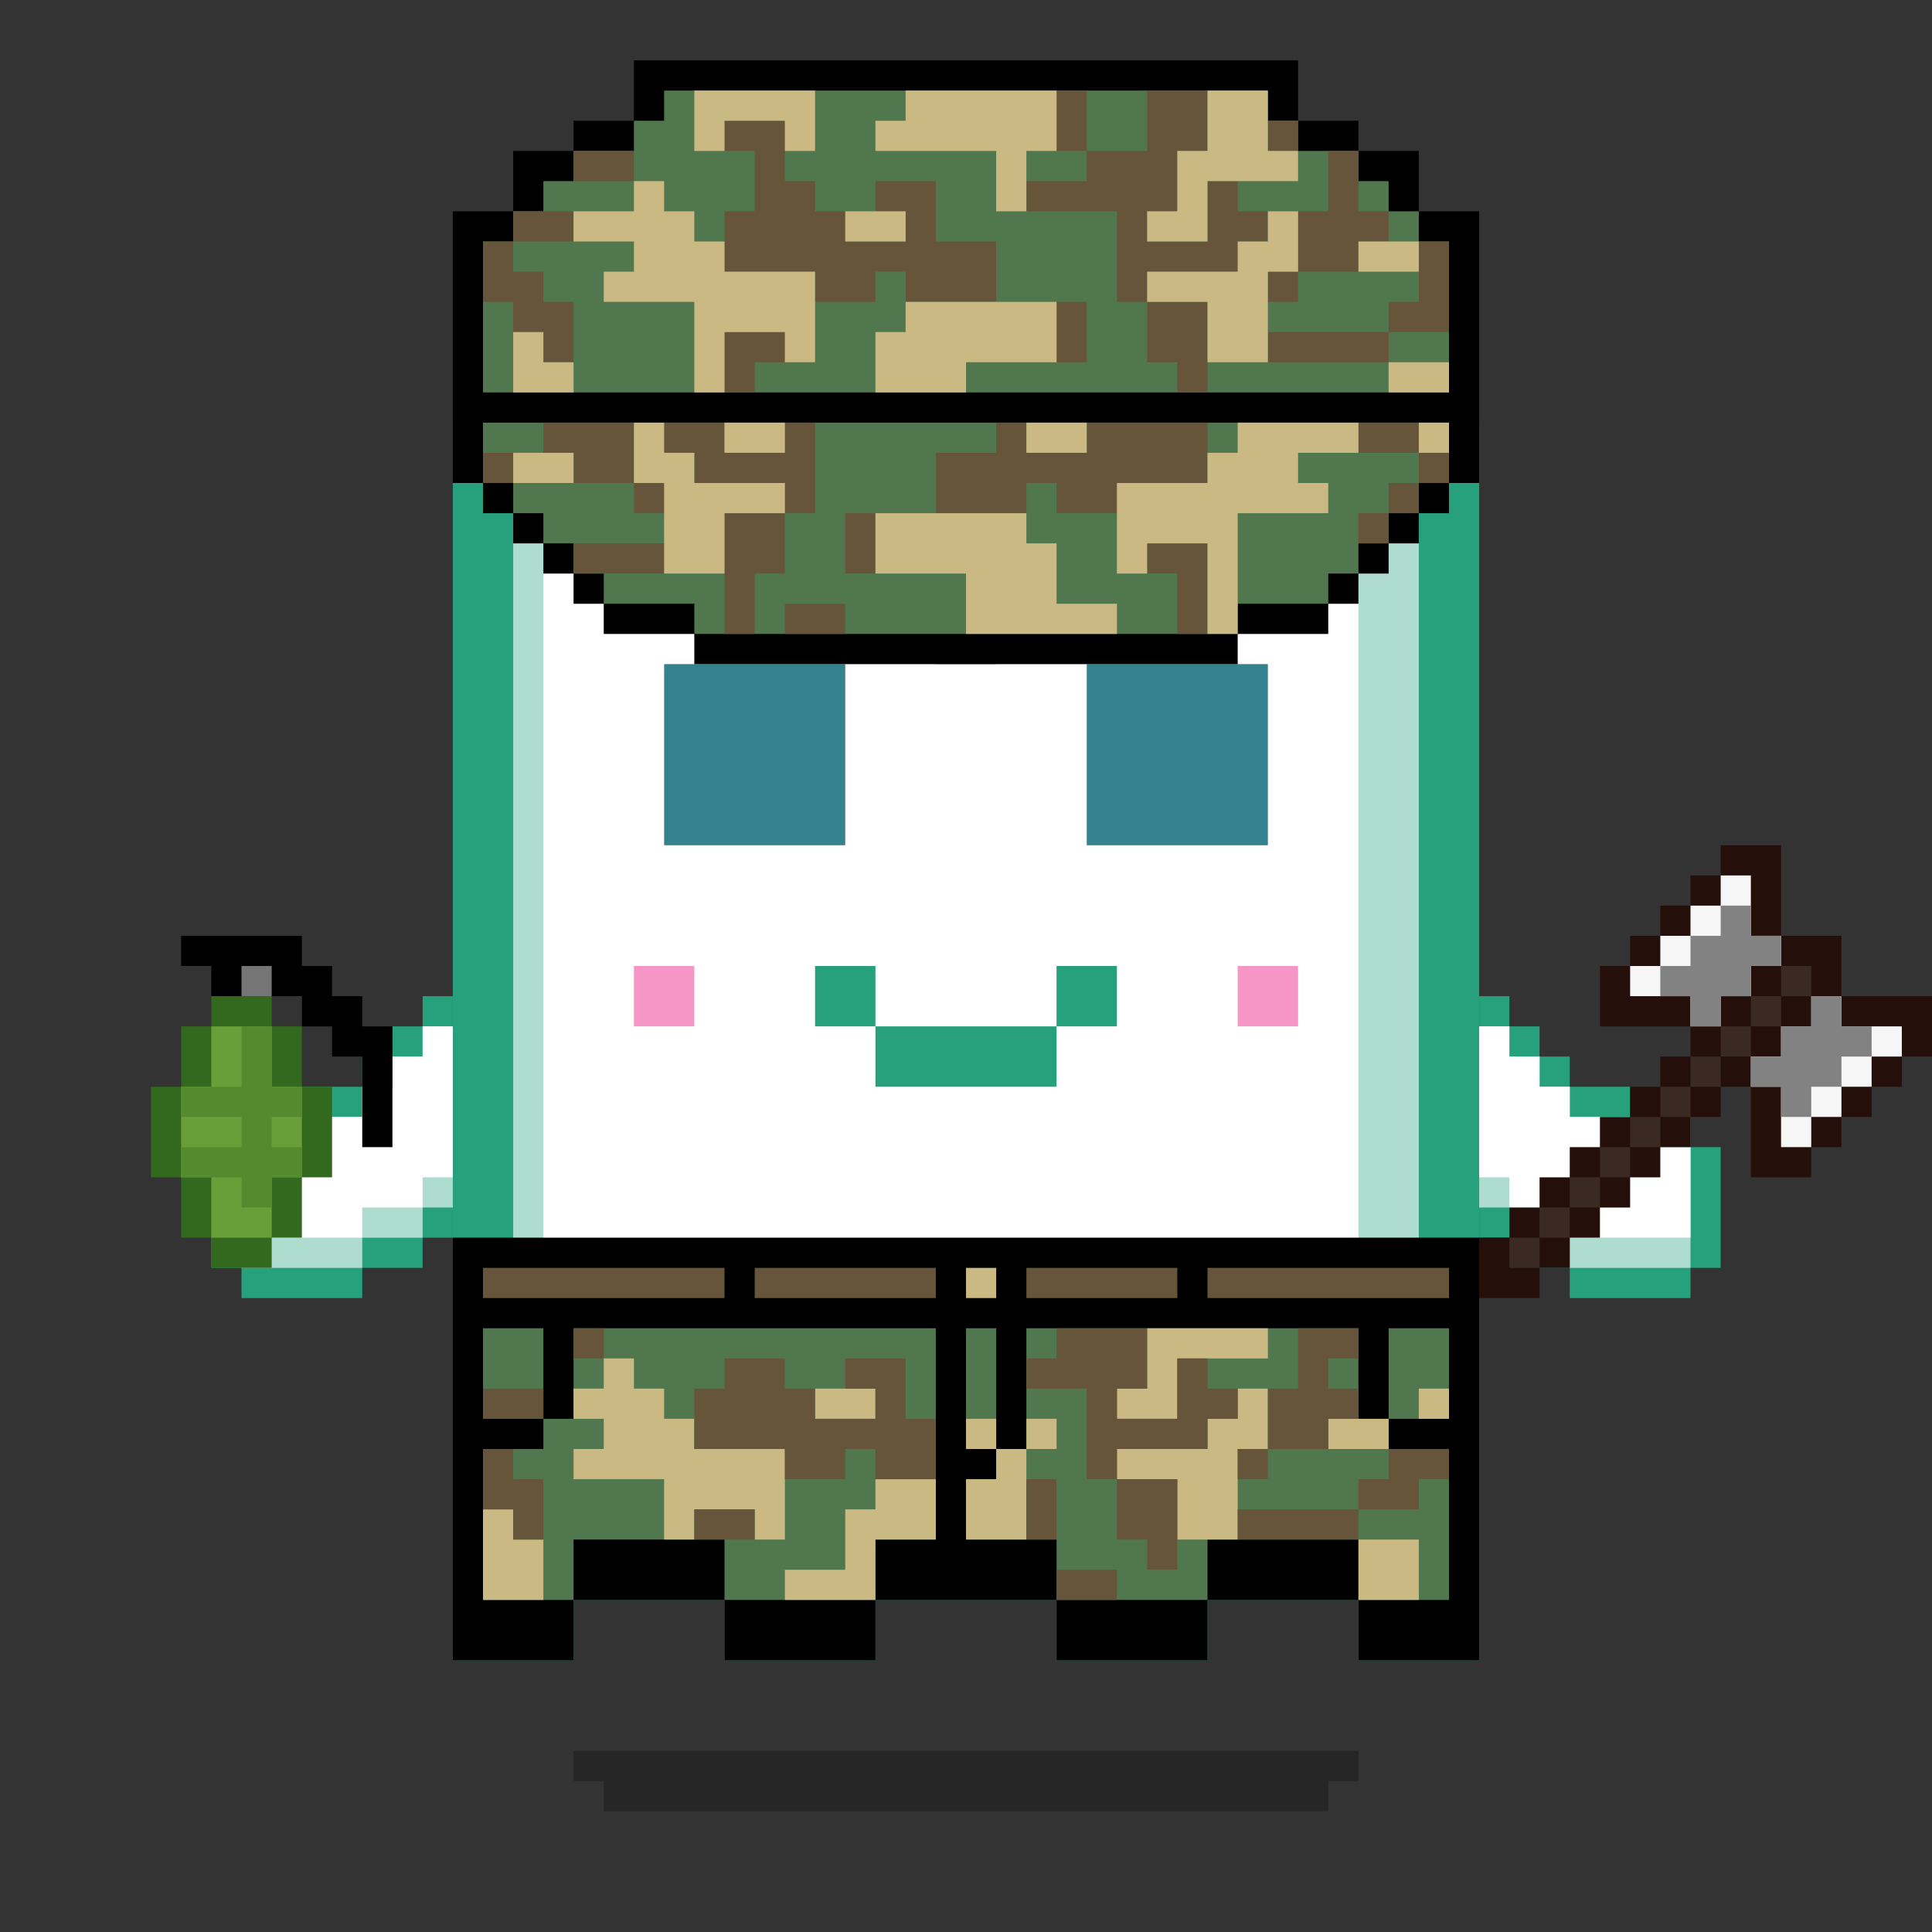 <svg xmlns="http://www.w3.org/2000/svg" viewBox="0 0 64 64"><rect x="0" y="0" width="64" height="64" fill="#333333" stroke="none"/><g class="gotchi-bg"><defs fill="#fff"><pattern id="a" patternUnits="userSpaceOnUse" width="4" height="4"><path d="M0 0h1v1H0zm2 2h1v1H2z"/></pattern><pattern id="b" patternUnits="userSpaceOnUse" x="0" y="0" width="2" height="2"><path d="M0 0h1v1H0z"/></pattern><pattern id="c" patternUnits="userSpaceOnUse" x="-2" y="0" width="8" height="1"><path d="M0 0h1v1H0zm2 0h1v1H2zm2 0h1v1H4z"/></pattern><pattern id="d" patternUnits="userSpaceOnUse" x="0" y="0" width="4" height="4"><path d="M0 0h1v1H0zm0 2h1v1H0zm1 0V1h1v1zm1 0h1v1H2zm0-1h1V0H2zm1 2h1v1H3z"/></pattern><pattern id="e" patternUnits="userSpaceOnUse" width="64" height="32"><path d="M4 4h1v1H4zm7 0h1v1h-1zm7 0h1v1h-1zm7 0h1v1h-1zm7 0h1v1h-1zm7 0h1v1h-1zm7 0h1v1h-1zm7 0h1v1h-1zm7 0h1v1h-1z"/><path fill="url(#a)" d="M0 8h64v7H0z"/><path fill="url(#b)" d="M0 16h64v1H0z"/><path fill="url(#c)" d="M0 18h64v1H0z"/><path fill="url(#b)" d="M22 18h15v1H22zM0 20h64v3H0z"/><path fill="url(#d)" d="M0 24h64v8H0z"/></pattern><mask id="f"><path fill="url(#e)" d="M0 0h64v32H0z"/></mask></defs><path fill="#fff" d="M0 0h64v32H0z"/><path fill="#dea8ff" class="gotchi-secondary" mask="url(#f)" d="M0 0h64v32H0z"/><path fill="#dea8ff" class="gotchi-secondary" d="M0 32h64v32H0z"/><path mask="url(#f)" fill="#fff" transform="matrix(1 0 0 -1 0 64)" d="M0 0h64v32H0z"/></g><style>.gotchi-primary{fill:#26A17B;}.gotchi-secondary{fill:#AEDCCE;}.gotchi-cheek{fill:#F696C6;}.gotchi-eyeColor{fill:#36818E;}.gotchi-primary-mouth{fill:#26A17B;}.gotchi-sleeves-up{display:none;}.gotchi-handsUp{display:none;}.gotchi-handsDownOpen{display:block;}.gotchi-handsDownClosed{display:none;}</style><g class="gotchi-bg"><defs fill="#fff"><pattern id="a" patternUnits="userSpaceOnUse" width="4" height="4"><path d="M0 0h1v1H0zm2 2h1v1H2z"/></pattern><pattern id="b" patternUnits="userSpaceOnUse" x="0" y="0" width="2" height="2"><path d="M0 0h1v1H0z"/></pattern><pattern id="c" patternUnits="userSpaceOnUse" x="-2" y="0" width="8" height="1"><path d="M0 0h1v1H0zm2 0h1v1H2zm2 0h1v1H4z"/></pattern><pattern id="d" patternUnits="userSpaceOnUse" x="0" y="0" width="4" height="4"><path d="M0 0h1v1H0zm0 2h1v1H0zm1 0V1h1v1zm1 0h1v1H2zm0-1h1V0H2zm1 2h1v1H3z"/></pattern><pattern id="e" patternUnits="userSpaceOnUse" width="64" height="32"><path d="M4 4h1v1H4zm7 0h1v1h-1zm7 0h1v1h-1zm7 0h1v1h-1zm7 0h1v1h-1zm7 0h1v1h-1zm7 0h1v1h-1zm7 0h1v1h-1zm7 0h1v1h-1z"/><path fill="url(#a)" d="M0 8h64v7H0z"/><path fill="url(#b)" d="M0 16h64v1H0z"/><path fill="url(#c)" d="M0 18h64v1H0z"/><path fill="url(#b)" d="M22 18h15v1H22zM0 20h64v3H0z"/><path fill="url(#d)" d="M0 24h64v8H0z"/></pattern><mask id="f"><path fill="url(#e)" d="M0 0h64v32H0z"/></mask></defs><path fill="#fff" d="M0 0h64v32H0z"/><path fill="#dea8ff" class="gotchi-secondary" mask="url(#f)" d="M0 0h64v32H0z"/><path fill="#dea8ff" class="gotchi-secondary" d="M0 32h64v32H0z"/><path mask="url(#f)" fill="#fff" transform="matrix(1 0 0 -1 0 64)" d="M0 0h64v32H0z"/></g><g class="gotchi-body"><path d="M47 14v-2h-2v-2h-4V8h-4V6H27v2h-4v2h-4v2h-2v2h-2v41h4v-2h5v2h5v-2h6v2h5v-2h5v2h4V14z" class="gotchi-primary"/><path d="M45 14v-2h-4v-2h-4V8H27v2h-4v2h-4v2h-2v39h2v-2h5v2h5v-2h6v2h5v-2h5v2h2V14z" class="gotchi-secondary"/><path d="M18,49h2v-1h2v1h2v2h5v-2h2v-1h2v1h2v2h5v-2h2v-1h2v1h1V14h-4v-2h-4v-2h-5V9h-5v2h-4v2h-4v2h-1V49z" fill="#fff"/></g><path class="gotchi-cheek" d="M21 32v2h2v-2h-1zm21 0h-1v2h2v-2z"/><g class="gotchi-primary-mouth"><path d="M29 32h-2v2h2v-1z"/><path d="M33 34h-4v2h6v-2h-1z"/><path d="M36 32h-1v2h2v-2z"/></g><g class="gotchi-shadow"><path opacity=".25" d="M25 58H19v1h1v1h24V59h1V58h-1z" fill="#000"/></g>,<g class="gotchi-collateral" fill="#26a17b"><path d="M31 19h2v3h-2zm0-2v1h2v-1h3v-1h-3v-1h2v-2h-6v2h2v1h-3v1z"/><path d="M27 17h1v1h-1z"/><path d="M28 18h3v1h-3zm8-1h1v1h-1z"/><path d="M33 18h3v1h-3z"/></g>
    <style>
        .gotchi-bg { display: none }
    </style>
<g class="gotchi-eyeColor"><rect x="22" y="28" width="6" height="6" transform="rotate(-90 22 28)" /><rect x="36" y="22" width="6" height="6" /></g><g class="gotchi-wearable wearable-body"><svg x="15" y="41"><path d="M0 0v14h4v-2h5v2h5v-2h6v2h5v-2h5v2h4V0z"/><g fill="#51774e"><path d="M30 3H19v4h-1v1h-1v2h3v2h5v-2h5v2h3V7h-2V6h-1zM4 3v3H3v1H1v5h3v-2h5v2h5v-2h2V3z"/><path d="M1 3h2v3H1zm16 0h1v4h-1zm14 0h2v3h-2z"/></g><g fill="#cab983"><path d="M17 6h1v1h-1zm-6 4V7H8V6H7V5H6V4H5v1H4v1h1v1H4v1h3v2h1V9h2v1zM2 9H1v3h2v-2H2zm12 0h-1v2h-2v1h3v-2h2V8h-2zm5-3h1v1h-1zm11 4h2v2h-2zM12 5h2v1h-2zm20 0h1v1h-1z"/><path d="M18 8h-1v2h2V7h-1zm11-2h2v1h-2zm-6-1h-1v1h2V4h3V3h-4zm3 1h-1v1h-3v1h2v2h2V7h1V5h-1z"/></g><g fill="#66553b"><path d="M2 7H1v2h1v1h1V8H2zm13-3h-2v1h1v1h-2V5h-1V4H9v1H8v2h3v1h2V7h1v1h2V6h-1zM1 5h2v1H1zm7 4h2v1H8zm21-3h1V5h-1V4h1V3h-2v2h-1v2h2zm-3 3h4v1h-4zm0-4h-1V4h-1v2h-2V5h1V3h-3v1h-1v1h2v3h1V7h3V6h1zM4 3h1v1H4z"/><path d="M26 7h1v1h-1zm-3 3v1h1V8h-2v2zm-4-2h1v2h-1zm12-1v1h-1v1h2V8h1V7zm-11 4h2v1h-2zm-4-9V1h-6v1h6zm8 0V1h-5v1h5zM9 2V1H1v1h8zm24 0V1h-8v1h8z"/></g><path d="M17,1h1v1h-1V1z" fill="#cab983"/></svg></g><g class="gotchi-handsDownClosed"><g class="gotchi-primary"><path d="M19 42h1v1h-1zm1-6h1v1h-1z"/><path d="M21 37h1v1h-1zm5 3v4h1v-4zm-5 3h-1v1h2v-1z"/><path d="M24 44h-2v1h4v-1h-1zm1-5h-1v1h2v-1z"/><path d="M23 38h-1v1h2v-1z"/></g><g class="gotchi-secondary"><path d="M19 43h1v1h-1zm5 2h-2v1h4v-1h-1z"/><path d="M27 41v3h1v-3zm-6 3h-1v1h2v-1z"/><path d="M26 44h1v1h-1zm-7-3h-1v2h1v-1z"/></g><g class="gotchi-primary"><path d="M44 42h1v1h-1zm-1-6h1v1h-1z"/><path d="M42 37h1v1h-1z"/><path d="M42 39v-1h-2v1h1zm0 4v1h2v-1h-1z"/><path d="M40 44h-2v1h4v-1h-1z"/><path d="M38 42v-2h-1v4h1v-1z"/><path d="M40 40v-1h-2v1h1z"/></g><g class="gotchi-secondary"><path d="M42 44v1h2v-1h-1zm-5-2v-1h-1v3h1v-1z"/><path d="M40 45h-2v1h4v-1h-1z"/><path d="M37 44h1v1h-1zm7-1h1v1h-1z"/></g></g><g class="gotchi-handsDownOpen"><g class="gotchi-primary"><path d="M56 38v-1h-2v-1h-2v-1h-1v-1h-1v-1h-1v8h1v1h2v1h4v-1h1v-4z"/></g><g class="gotchi-secondary"><path d="M54 38v-1h-2v-1h-1v-1h-1v-1h-1v6h1v1h2v1h4v-4z" /></g><path d="M54,38v-1h-2v-1h-1v-1h-1v-1h-1v5h1v1h2v1h4v-3H54z" fill="#fff"/><g class="gotchi-primary"><path d="M8 38v-1h2v-1h2v-1h1v-1h1v-1h1v8h-1v1h-2v1H8v-1H7v-4z"/></g><g class="gotchi-secondary"><path d="M10 38v-1h2v-1h1v-1h1v-1h1v6h-1v1h-2v1H8v-4z" /></g><path d="M8,38v3h4v-1h2v-1h1v-5h-1v1h-1v1h-1v1h-2v1H8z" fill="#fff"/></g><g class="gotchi-handsUp"><g class="gotchi-secondary"><path d="M50,38h1v1h-1V38z"/><path d="M49 39h1v1h-1v-1zm2-2h1v1h-1v-1z"/><path d="M52,36h2v1h-2V36z"/><path d="M54,35h2v1h-2V35z"/></g><path d="M52,32v1h-2v1h-1v5h1v-1h1v-1h1v-1h2v-1h2v-3H52z" fill="#fff"/><g class="gotchi-primary"><path d="M49,33h1v1h-1V33z"/><path d="M50 32h2v1h-2v-1zm0 7h1v1h-1v-1z"/><path d="M49 40h1v1h-1v-1zm2-2h1v1h-1v-1z"/><path d="M52 37h2v1h-2v-1zm0-6h4v1h-4v-1z"/><path d="M56,32h1v4h-1V32z"/><path d="M54,36h2v1h-2V36z"/></g><g class="gotchi-secondary"><path d="M13,38h1v1h-1V38z"/><path d="M14 39h1v1h-1v-1zm-2-2h1v1h-1v-1z"/><path d="M10,36h2v1h-2V36z"/><path d="M8,35h2v1H8V35z"/></g><path d="M8,32v3h2v1h2v1h1v1h1v1h1v-5h-1v-1h-2v-1H8z" fill="#fff"/><g class="gotchi-primary"><path d="M14,33h1v1h-1V33z"/><path d="M12 32h2v1h-2v-1zm1 7h1v1h-1v-1z"/><path d="M14 40h1v1h-1v-1zm-2-2h1v1h-1v-1z"/><path d="M10 37h2v1h-2v-1zm-2-6h4v1H8v-1z"/><path d="M7,32h1v4H7V32z"/><path d="M8,36h2v1H8V36z"/></g></g><g class="gotchi-wearable wearable-head"><svg x="15" y="2"><path d="M32 5V3h-2V2h-2V0H6v2H4v1H2v2H0v9h1v1h1v1h1v1h1v1h1v1h3v1h18v-1h3v-1h1v-1h1v-1h1v-1h1v-1h1V5z"/><path d="M1 14h1v1h1v1h1v1h1v1h3v1h18v-1h3v-1h1v-1h1v-1h1v-1h1v-2H1zm31-8V5h-1V4h-1V3h-2V2h-1V1H7v1H6v1H4v1H3v1H2v1H1v5h32V6z" fill="#51774e"/><g fill="#66553b"><path d="M2 5h2v1H2V5zm16 3V6h-2V4h-2v1h1v1h-2V5h-1V4h-1V2H9v1h1v2H9v2h3v1h2V7h1v1h3z"/><path d="M10 10h1V9H9v2h1v-1zM3 9v1h1V8H3V7H2V6H1v2h1v1h1zm25-2h2V6h1V5h-1V3h-1v2h-1v2zm-1-2h-1V4h-1v2h-2V5h1V3h1V1h-2v2h-2v1h-2v1h3v3h1V7h3V6h1V5zm0 4h4v1h-4V9z"/><path d="M32 6v2h-1v1h2V6h-1zm-5 1h1v1h-1V7zm-3 3v1h1V8h-2v2h1zm-4-2h1v2h-1V8zM4 3h2v1H4V3zm23-1h1v1h-1V2zm-7-1h1v2h-1V1zm1 12h-2v-1h-1v1h-2v2h3v-1h1v1h2v-1h3v-2h-4v1zm9-1h2v1h-2v-1zm-7 5h1v2h1v-3h-2v1zm7-2h1v1h-1v-1z"/><path d="M31 14h1v1h-1v-1zM3 12v1h1v1h2v-2H3zm-2 1h1v1H1v-1zm3 3h3v1H4v-1z"/><path d="M6 14h1v1H6v-1zm5 1H9v4h1v-2h1v-2z"/><path d="M12 12h-1v1H9v-1H7v1h1v1h3v1h1v-3zm-1 6h2v1h-2v-1zm2-3h1v2h-1v-2zm19-2h1v1h-1v-1z"/></g><path d="M13 5h2v1h-2V5zM9 6H8V5H7V4H6v1H4v1h2v1H5v1h3v3h1V9h2v1h1V7H9V6zM3 9H2v2h2v-1H3V9zm22-5h3V3h-1V1h-2v2h-1v2h-1v1h2V4zm6 6h2v1h-2v-1zm-6 0h2V7h1V5h-1v1h-1v1h-3v1h2v2zm-5-2h-5v1h-1v2h3v-1h3V8zm10-2h2v1h-2V6zM18 5h1V3h1V1h-5v1h-1v1h4v2zM8 3h1V2h2v1h1V1H8v2zm11 9h2v1h-2v-1zm1 4h-1v-1h-5v2h3v2h5v-1h-2v-2zM9 12h2v1H9v-1zm-1 1H7v-1H6v2h1v3h2v-2h2v-1H8v-1zm18 0h-1v1h-3v3h1v-1h2v3h1v-4h3v-1h-1v-1h2v-1h-4v1zM2 13h2v1H2v-1zm30-1h1v1h-1v-1z" fill="#cab983"/></svg></g><g class="gotchi-wearable wearable-hand wearable-hand-left"><svg x="5" y="31"><path d="M7,3V2H6V1H5V0H1v1h1v1h3v1h1v1h1v3h1V3H7z"/><path d="M3,1h1v1H3V1z" fill="#757575"/><path d="M5 5V3H4V2H2v1H1v2H0v3h1v2h1v1h2v-1h1V8h1V5z" fill="#33691e"/><path d="M4 5V3H2v2H1v3h1v2h2V8h1V5z" fill="#689f38"/><path d="M5,6V5H4V3H3v2H1v1h2v1H1v1h2v1h1V8h1V7H4V6H5z" fill="#558b2f"/></svg></g><g class="gotchi-wearable wearable-hand wearable-hand-right"><svg x="0" y="28"><g transform="scale(-1, 1) translate(-64, 0)"><path d="M14 13v-1h-1v-1h-1v-1h-1V9h-1V8H9V7H8V6h3V4h-1V3H9V2H8V1H7V0H5v3H3v2H0v2h1v1h1v1h1v1h1v1h2V8h1v1h1v1h1v1h1v1h1v1h1v1h1v1h2v-2h-1z" fill="#240f0a"/><g fill="#3b2924"><path d="M4 4h1v1H4z"/><path d="M5 5h1v1H5z"/><path d="M6 6h1v1H6z"/><path d="M7 7h1v1H7z"/><path d="M8 8h1v1H8z"/><path d="M9 9h1v1H9z"/><path d="M10 10h1v1h-1z"/><path d="M11 11h1v1h-1z"/><path d="M12 12h1v1h-1z"/><path d="M13 13h1v1h-1z"/></g><path d="M5 6H4V5H3v1H1v1h1v1h1v1h1v1h1V8h1V7H5V6zm4-2V3H8V2H7V1H6v2H5v1h1v1h1v1h1V5h2V4H9z" fill="#f6f6f6"/><path d="M8 4V3H7V2H6v1H5v1h1v1h1v1h1V5h1V4zM5 6H4V5H3v1H2v1h1v1h1v1h1V8h1V7H5z" fill="#828282"/></g></svg></g></svg>